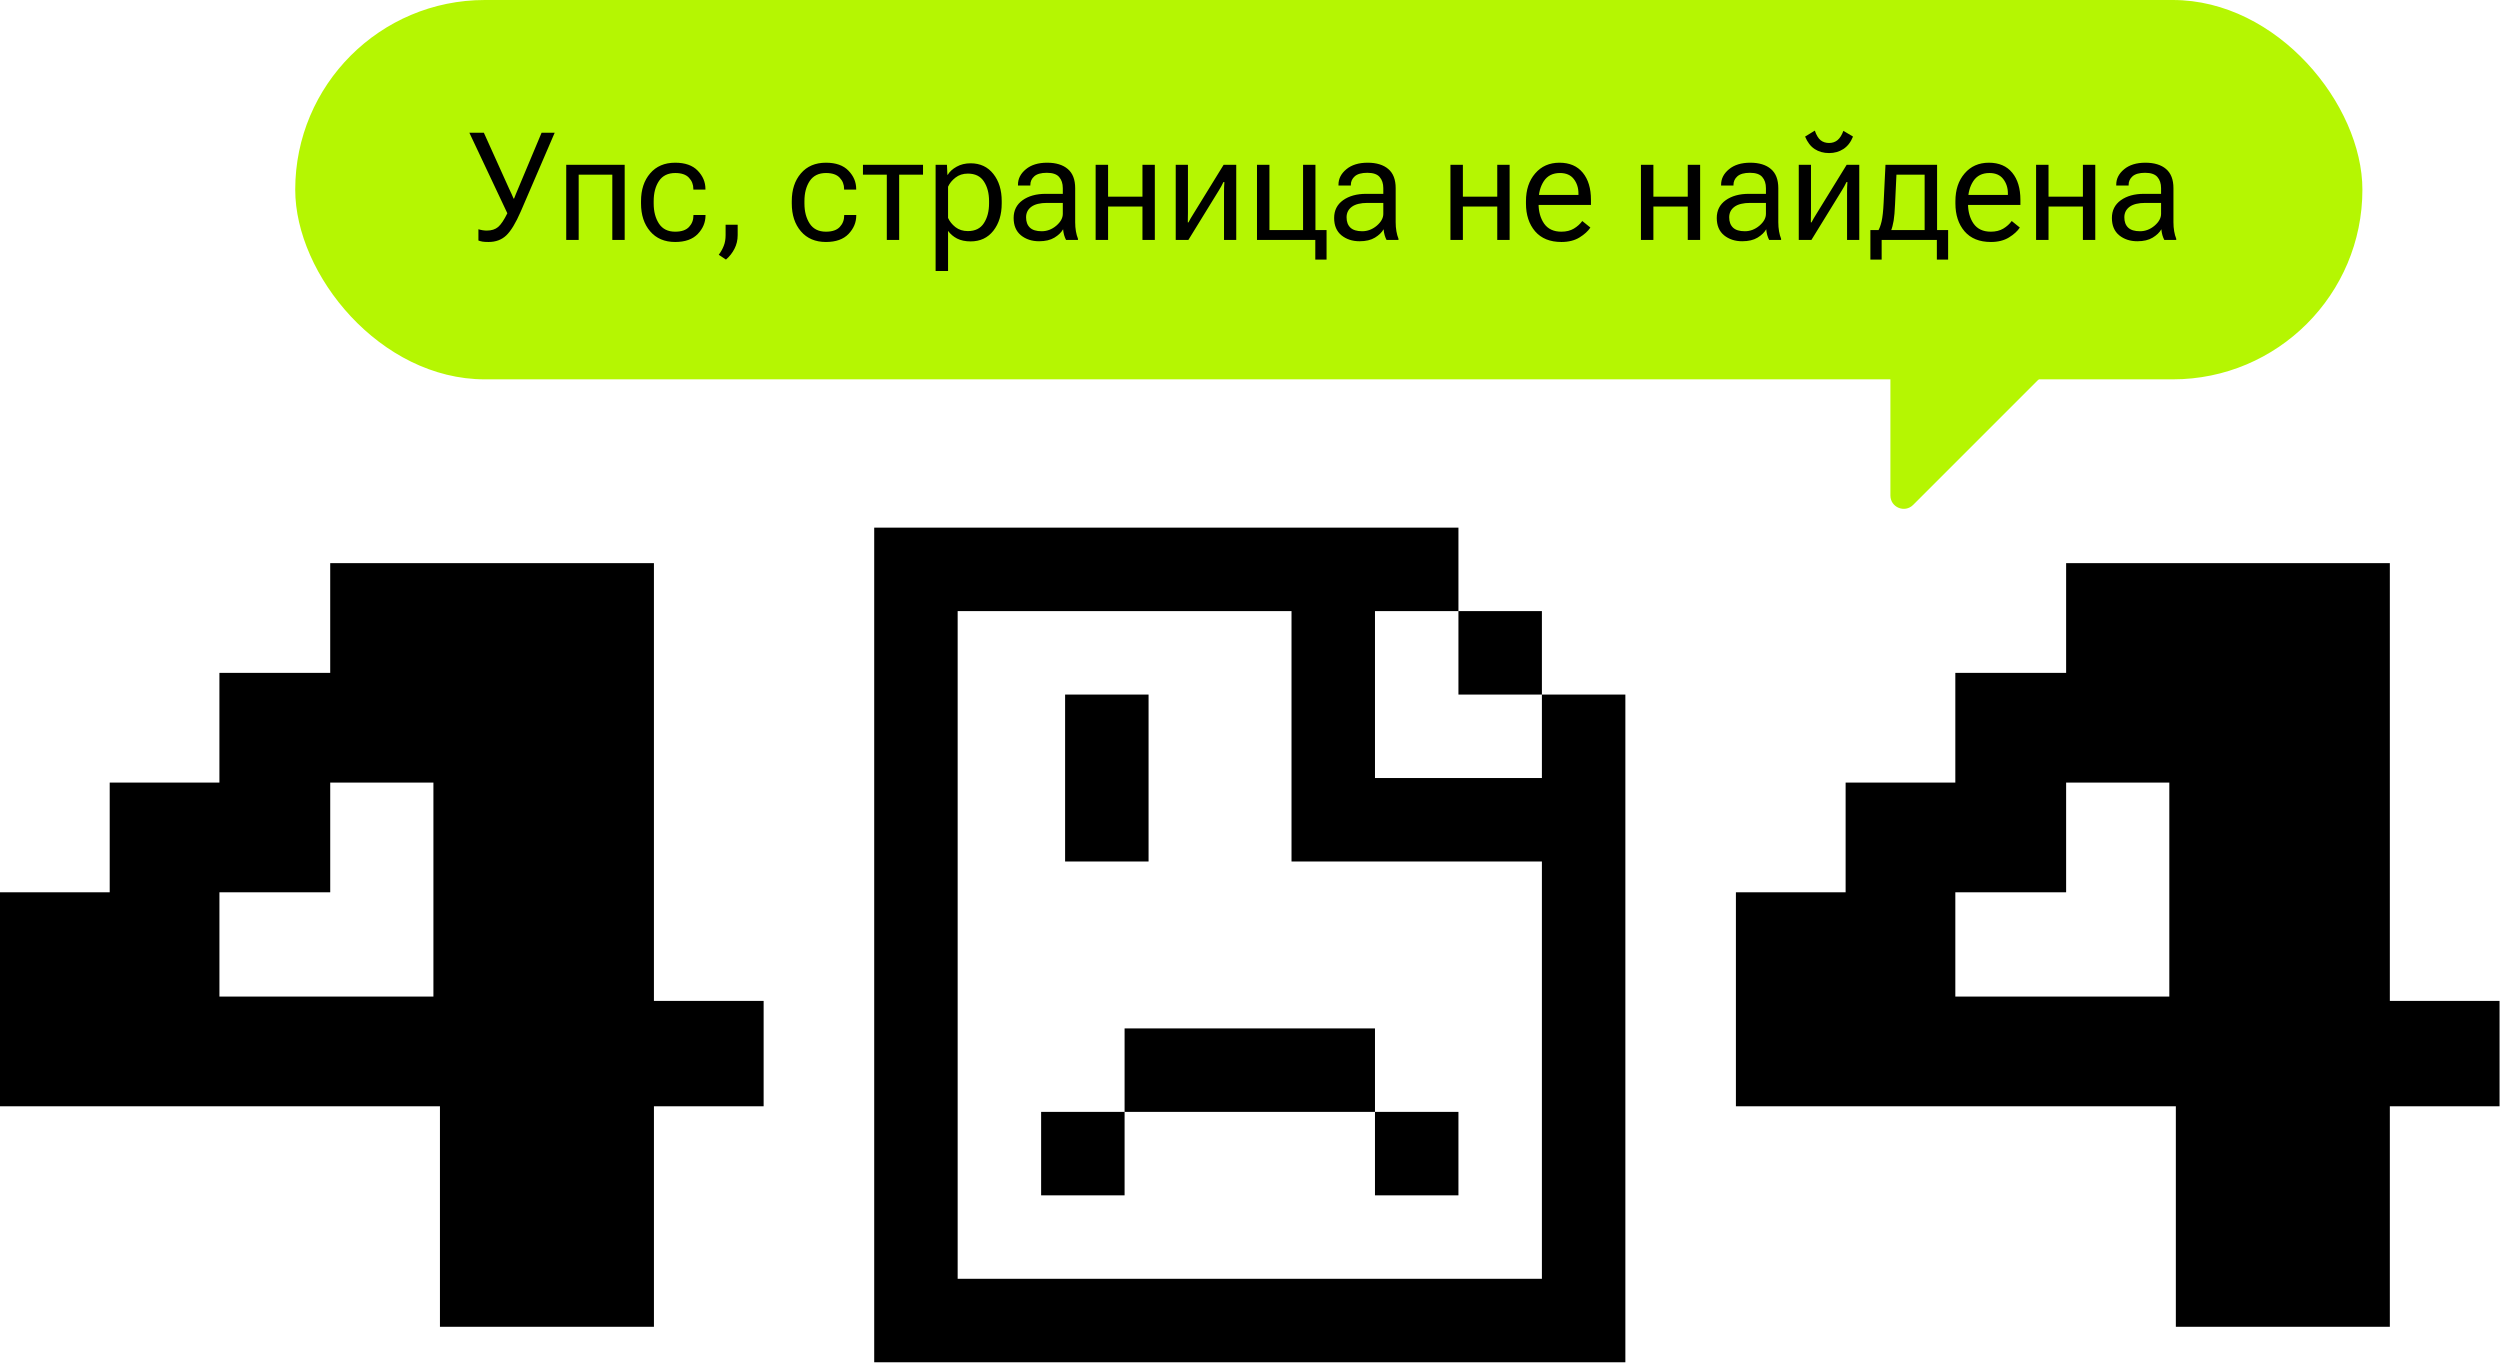 <svg width="398" height="217" viewBox="0 0 398 217" fill="none" xmlns="http://www.w3.org/2000/svg">
<rect x="47" width="329.095" height="60.393" rx="30.196" fill="#B5F602"/>
<path d="M76.164 36.497C76.359 36.56 76.574 36.61 76.809 36.649C77.043 36.688 77.273 36.708 77.5 36.708C78.25 36.708 78.852 36.517 79.305 36.134C79.758 35.743 80.246 35.017 80.769 33.954L74.723 21.134H77.031L81.027 29.993C81.207 30.368 81.344 30.661 81.438 30.872C81.539 31.083 81.648 31.333 81.766 31.622H81.836C81.953 31.333 82.051 31.087 82.129 30.884C82.215 30.673 82.34 30.376 82.504 29.993L86.219 21.134H88.305L82.914 33.649C82.109 35.501 81.336 36.778 80.594 37.481C79.859 38.177 78.918 38.524 77.769 38.524C77.356 38.524 77.035 38.505 76.809 38.466C76.59 38.427 76.375 38.368 76.164 38.29V36.497ZM90.144 26.231H99.449V38.196H97.481V27.802H92.125V38.196H90.144V26.231ZM102.051 32.395V32.02C102.051 30.2 102.535 28.727 103.504 27.602C104.473 26.47 105.801 25.903 107.488 25.903C109.066 25.903 110.262 26.325 111.074 27.169C111.895 28.013 112.305 28.985 112.305 30.087V30.181H110.383V30.087C110.383 29.384 110.148 28.786 109.68 28.294C109.219 27.794 108.492 27.544 107.5 27.544C106.344 27.544 105.48 27.966 104.91 28.81C104.348 29.653 104.066 30.724 104.066 32.02V32.395C104.066 33.677 104.348 34.747 104.91 35.606C105.473 36.458 106.332 36.884 107.488 36.884C108.488 36.884 109.223 36.634 109.691 36.134C110.16 35.634 110.395 35.024 110.395 34.306V34.224H112.316V34.306C112.316 35.407 111.906 36.388 111.086 37.247C110.266 38.099 109.066 38.524 107.488 38.524C105.801 38.524 104.473 37.958 103.504 36.825C102.535 35.692 102.051 34.216 102.051 32.395ZM114.426 40.563C114.77 40.095 115.035 39.618 115.223 39.134C115.418 38.649 115.516 38.079 115.516 37.423V35.782H117.438V37.423C117.438 38.227 117.266 38.958 116.922 39.614C116.586 40.27 116.137 40.841 115.574 41.325L114.426 40.563ZM126.051 32.395V32.02C126.051 30.2 126.535 28.727 127.504 27.602C128.473 26.47 129.801 25.903 131.488 25.903C133.066 25.903 134.262 26.325 135.074 27.169C135.895 28.013 136.305 28.985 136.305 30.087V30.181H134.383V30.087C134.383 29.384 134.148 28.786 133.68 28.294C133.219 27.794 132.492 27.544 131.5 27.544C130.344 27.544 129.48 27.966 128.91 28.81C128.348 29.653 128.066 30.724 128.066 32.02V32.395C128.066 33.677 128.348 34.747 128.91 35.606C129.473 36.458 130.332 36.884 131.488 36.884C132.488 36.884 133.223 36.634 133.691 36.134C134.16 35.634 134.395 35.024 134.395 34.306V34.224H136.316V34.306C136.316 35.407 135.906 36.388 135.086 37.247C134.266 38.099 133.066 38.524 131.488 38.524C129.801 38.524 128.473 37.958 127.504 36.825C126.535 35.692 126.051 34.216 126.051 32.395ZM137.383 27.802V26.231H146.945V27.802H143.148V38.196H141.18V27.802H137.383ZM148.949 43.142V26.231H150.754L150.824 27.825H150.883C151.188 27.317 151.66 26.888 152.301 26.536C152.941 26.177 153.684 25.997 154.527 25.997C156.043 25.997 157.246 26.56 158.137 27.685C159.027 28.81 159.473 30.251 159.473 32.009V32.384C159.473 34.157 159.027 35.61 158.137 36.743C157.246 37.868 156.043 38.431 154.527 38.431C153.684 38.431 152.961 38.278 152.359 37.974C151.766 37.661 151.289 37.255 150.93 36.755V43.142H148.949ZM150.93 34.692C151.172 35.239 151.562 35.727 152.102 36.157C152.648 36.579 153.309 36.79 154.082 36.79C155.246 36.79 156.098 36.368 156.637 35.524C157.184 34.681 157.457 33.634 157.457 32.384V32.009C157.457 30.759 157.184 29.72 156.637 28.892C156.098 28.056 155.246 27.638 154.082 27.638C153.309 27.638 152.648 27.852 152.102 28.282C151.562 28.704 151.172 29.185 150.93 29.724V34.692ZM161.371 34.704C161.371 33.501 161.844 32.56 162.789 31.88C163.742 31.2 164.965 30.86 166.457 30.86H169.199V29.958C169.199 29.216 169.004 28.622 168.613 28.177C168.23 27.731 167.578 27.509 166.656 27.509C165.742 27.509 165.074 27.696 164.652 28.071C164.238 28.439 164.031 28.892 164.031 29.431V29.536H162.062V29.395C162.062 28.45 162.48 27.634 163.316 26.946C164.152 26.251 165.281 25.903 166.703 25.903C168.117 25.903 169.215 26.239 169.996 26.911C170.777 27.575 171.168 28.591 171.168 29.958V35.384C171.168 35.892 171.207 36.372 171.285 36.825C171.363 37.27 171.473 37.665 171.613 38.009V38.196H169.715C169.605 38.001 169.504 37.747 169.41 37.435C169.324 37.122 169.27 36.81 169.246 36.497C168.965 36.997 168.504 37.442 167.863 37.833C167.23 38.216 166.418 38.407 165.426 38.407C164.277 38.407 163.312 38.091 162.531 37.458C161.758 36.817 161.371 35.899 161.371 34.704ZM163.352 34.599C163.352 35.302 163.555 35.849 163.961 36.239C164.367 36.622 164.992 36.813 165.836 36.813C166.688 36.813 167.461 36.52 168.156 35.935C168.852 35.341 169.199 34.708 169.199 34.036V32.302H166.691C165.582 32.302 164.746 32.509 164.184 32.923C163.629 33.337 163.352 33.895 163.352 34.599ZM174.426 26.231H176.406V31.306H181.879V26.231H183.848V38.196H181.879V32.876H176.406V38.196H174.426V26.231ZM187.176 38.196V26.231H189.121V33.86C189.121 34.11 189.117 34.368 189.109 34.634C189.109 34.892 189.105 35.149 189.098 35.407H189.203C189.312 35.188 189.43 34.974 189.555 34.763C189.68 34.552 189.82 34.321 189.977 34.071L194.805 26.231H196.809V38.196H194.863V30.579C194.863 30.329 194.867 30.067 194.875 29.794C194.891 29.513 194.906 29.243 194.922 28.985H194.77C194.668 29.204 194.555 29.427 194.43 29.653C194.305 29.872 194.164 30.11 194.008 30.368L189.191 38.196H187.176ZM209.395 41.325V38.196H200.113V26.231H202.094V36.626H207.449V26.231H209.418V36.626H211.188V41.325H209.395ZM212.395 34.704C212.395 33.501 212.867 32.56 213.812 31.88C214.766 31.2 215.988 30.86 217.48 30.86H220.223V29.958C220.223 29.216 220.027 28.622 219.637 28.177C219.254 27.731 218.602 27.509 217.68 27.509C216.766 27.509 216.098 27.696 215.676 28.071C215.262 28.439 215.055 28.892 215.055 29.431V29.536H213.086V29.395C213.086 28.45 213.504 27.634 214.34 26.946C215.176 26.251 216.305 25.903 217.727 25.903C219.141 25.903 220.238 26.239 221.02 26.911C221.801 27.575 222.191 28.591 222.191 29.958V35.384C222.191 35.892 222.23 36.372 222.309 36.825C222.387 37.27 222.496 37.665 222.637 38.009V38.196H220.738C220.629 38.001 220.527 37.747 220.434 37.435C220.348 37.122 220.293 36.81 220.27 36.497C219.988 36.997 219.527 37.442 218.887 37.833C218.254 38.216 217.441 38.407 216.449 38.407C215.301 38.407 214.336 38.091 213.555 37.458C212.781 36.817 212.395 35.899 212.395 34.704ZM214.375 34.599C214.375 35.302 214.578 35.849 214.984 36.239C215.391 36.622 216.016 36.813 216.859 36.813C217.711 36.813 218.484 36.52 219.18 35.935C219.875 35.341 220.223 34.708 220.223 34.036V32.302H217.715C216.605 32.302 215.77 32.509 215.207 32.923C214.652 33.337 214.375 33.895 214.375 34.599ZM230.91 26.231H232.891V31.306H238.363V26.231H240.332V38.196H238.363V32.876H232.891V38.196H230.91V26.231ZM242.934 32.395V32.02C242.934 30.216 243.422 28.747 244.398 27.614C245.375 26.474 246.664 25.903 248.266 25.903C249.875 25.903 251.113 26.435 251.98 27.497C252.848 28.552 253.281 29.993 253.281 31.821V32.63H244.117V31.036H251.289V30.802C251.289 29.911 251.043 29.145 250.551 28.505C250.059 27.864 249.324 27.544 248.348 27.544C247.207 27.544 246.352 27.974 245.781 28.833C245.219 29.685 244.938 30.747 244.938 32.02V32.395C244.938 33.677 245.234 34.747 245.828 35.606C246.43 36.458 247.344 36.884 248.57 36.884C249.344 36.884 250.008 36.72 250.562 36.392C251.117 36.056 251.562 35.653 251.898 35.185L253.188 36.227C252.82 36.79 252.246 37.313 251.465 37.798C250.684 38.282 249.723 38.524 248.582 38.524C246.762 38.524 245.363 37.958 244.387 36.825C243.418 35.685 242.934 34.208 242.934 32.395ZM261.238 26.231H263.219V31.306H268.691V26.231H270.66V38.196H268.691V32.876H263.219V38.196H261.238V26.231ZM273.309 34.704C273.309 33.501 273.781 32.56 274.727 31.88C275.68 31.2 276.902 30.86 278.395 30.86H281.137V29.958C281.137 29.216 280.941 28.622 280.551 28.177C280.168 27.731 279.516 27.509 278.594 27.509C277.68 27.509 277.012 27.696 276.59 28.071C276.176 28.439 275.969 28.892 275.969 29.431V29.536H274V29.395C274 28.45 274.418 27.634 275.254 26.946C276.09 26.251 277.219 25.903 278.641 25.903C280.055 25.903 281.152 26.239 281.934 26.911C282.715 27.575 283.105 28.591 283.105 29.958V35.384C283.105 35.892 283.145 36.372 283.223 36.825C283.301 37.27 283.41 37.665 283.551 38.009V38.196H281.652C281.543 38.001 281.441 37.747 281.348 37.435C281.262 37.122 281.207 36.81 281.184 36.497C280.902 36.997 280.441 37.442 279.801 37.833C279.168 38.216 278.355 38.407 277.363 38.407C276.215 38.407 275.25 38.091 274.469 37.458C273.695 36.817 273.309 35.899 273.309 34.704ZM275.289 34.599C275.289 35.302 275.492 35.849 275.898 36.239C276.305 36.622 276.93 36.813 277.773 36.813C278.625 36.813 279.398 36.52 280.094 35.935C280.789 35.341 281.137 34.708 281.137 34.036V32.302H278.629C277.52 32.302 276.684 32.509 276.121 32.923C275.566 33.337 275.289 33.895 275.289 34.599ZM286.363 38.196V26.231H288.309V33.86C288.309 34.11 288.305 34.368 288.297 34.634C288.297 34.892 288.293 35.149 288.285 35.407H288.391C288.5 35.188 288.617 34.974 288.742 34.763C288.867 34.552 289.008 34.321 289.164 34.071L293.992 26.231H295.996V38.196H294.051V30.579C294.051 30.329 294.055 30.067 294.062 29.794C294.078 29.513 294.094 29.243 294.109 28.985H293.957C293.855 29.204 293.742 29.427 293.617 29.653C293.492 29.872 293.352 30.11 293.195 30.368L288.379 38.196H286.363ZM291.191 22.763C291.715 22.763 292.164 22.61 292.539 22.306C292.914 21.993 293.223 21.501 293.465 20.829L295 21.743C294.641 22.634 294.129 23.294 293.465 23.724C292.809 24.153 292.051 24.368 291.191 24.368C290.316 24.368 289.555 24.157 288.906 23.735C288.258 23.314 287.746 22.649 287.371 21.743L288.918 20.794C289.168 21.52 289.477 22.032 289.844 22.329C290.211 22.618 290.66 22.763 291.191 22.763ZM308.348 41.325V38.196H299.559V41.325H297.766V36.626H310.141V41.325H308.348ZM301.914 27.802L301.691 32.524C301.645 33.626 301.57 34.493 301.469 35.126C301.367 35.751 301.219 36.31 301.023 36.802H298.961C299.195 36.435 299.391 35.919 299.547 35.255C299.703 34.583 299.812 33.587 299.875 32.267L300.168 26.231H308.383V38.196H306.402V27.802H301.914ZM311.301 32.395V32.02C311.301 30.216 311.789 28.747 312.766 27.614C313.742 26.474 315.031 25.903 316.633 25.903C318.242 25.903 319.48 26.435 320.348 27.497C321.215 28.552 321.648 29.993 321.648 31.821V32.63H312.484V31.036H319.656V30.802C319.656 29.911 319.41 29.145 318.918 28.505C318.426 27.864 317.691 27.544 316.715 27.544C315.574 27.544 314.719 27.974 314.148 28.833C313.586 29.685 313.305 30.747 313.305 32.02V32.395C313.305 33.677 313.602 34.747 314.195 35.606C314.797 36.458 315.711 36.884 316.938 36.884C317.711 36.884 318.375 36.72 318.93 36.392C319.484 36.056 319.93 35.653 320.266 35.185L321.555 36.227C321.188 36.79 320.613 37.313 319.832 37.798C319.051 38.282 318.09 38.524 316.949 38.524C315.129 38.524 313.73 37.958 312.754 36.825C311.785 35.685 311.301 34.208 311.301 32.395ZM324.145 26.231H326.125V31.306H331.598V26.231H333.566V38.196H331.598V32.876H326.125V38.196H324.145V26.231ZM336.215 34.704C336.215 33.501 336.688 32.56 337.633 31.88C338.586 31.2 339.809 30.86 341.301 30.86H344.043V29.958C344.043 29.216 343.848 28.622 343.457 28.177C343.074 27.731 342.422 27.509 341.5 27.509C340.586 27.509 339.918 27.696 339.496 28.071C339.082 28.439 338.875 28.892 338.875 29.431V29.536H336.906V29.395C336.906 28.45 337.324 27.634 338.16 26.946C338.996 26.251 340.125 25.903 341.547 25.903C342.961 25.903 344.059 26.239 344.84 26.911C345.621 27.575 346.012 28.591 346.012 29.958V35.384C346.012 35.892 346.051 36.372 346.129 36.825C346.207 37.27 346.316 37.665 346.457 38.009V38.196H344.559C344.449 38.001 344.348 37.747 344.254 37.435C344.168 37.122 344.113 36.81 344.09 36.497C343.809 36.997 343.348 37.442 342.707 37.833C342.074 38.216 341.262 38.407 340.27 38.407C339.121 38.407 338.156 38.091 337.375 37.458C336.602 36.817 336.215 35.899 336.215 34.704ZM338.195 34.599C338.195 35.302 338.398 35.849 338.805 36.239C339.211 36.622 339.836 36.813 340.68 36.813C341.531 36.813 342.305 36.52 343 35.935C343.695 35.341 344.043 34.708 344.043 34.036V32.302H341.535C340.426 32.302 339.59 32.509 339.027 32.923C338.473 33.337 338.195 33.895 338.195 34.599Z" fill="black"/>
<path d="M304.569 80.383L330.179 54.772C331.514 53.437 330.569 51.155 328.681 51.155H303.071C301.9 51.155 300.952 52.103 300.952 53.274V78.884C300.952 80.772 303.234 81.718 304.569 80.383Z" fill="#B5F602"/>
<path fill-rule="evenodd" clip-rule="evenodd" d="M139.172 84H232.184V97.287H245.471V110.575H258.758V216.874H139.174V84H139.172ZM165.747 177.012V190.299H179.034V177.012H218.896V190.299H232.184V177.012H218.896V163.724H179.034V177.012H165.747ZM169.564 110.575V137.15H182.852V110.575H169.564ZM218.896 97.287V123.862H245.471V110.575H232.184V97.287H218.896ZM205.609 110.575V97.287H152.459V203.584H245.471V137.15H205.609V110.575Z" fill="black"/>
<path fill-rule="evenodd" clip-rule="evenodd" d="M121.573 176.12H104.107V211.224H70.04V176.12H0V142.053H17.465V124.587H34.931V107.122H52.57V89.652H104.105V159.344H121.57V176.12H121.573ZM69 158.654V124.587H52.572V142.053H34.933V158.654H69Z" fill="black"/>
<path fill-rule="evenodd" clip-rule="evenodd" d="M397.928 176.12H380.462V211.224H346.395V176.12H276.357V142.053H293.823V124.587H311.288V107.122H328.927V89.652H380.462V159.344H397.928V176.12ZM345.356 158.654V124.587H328.927V142.053H311.288V158.654H345.356Z" fill="black"/>
</svg>
